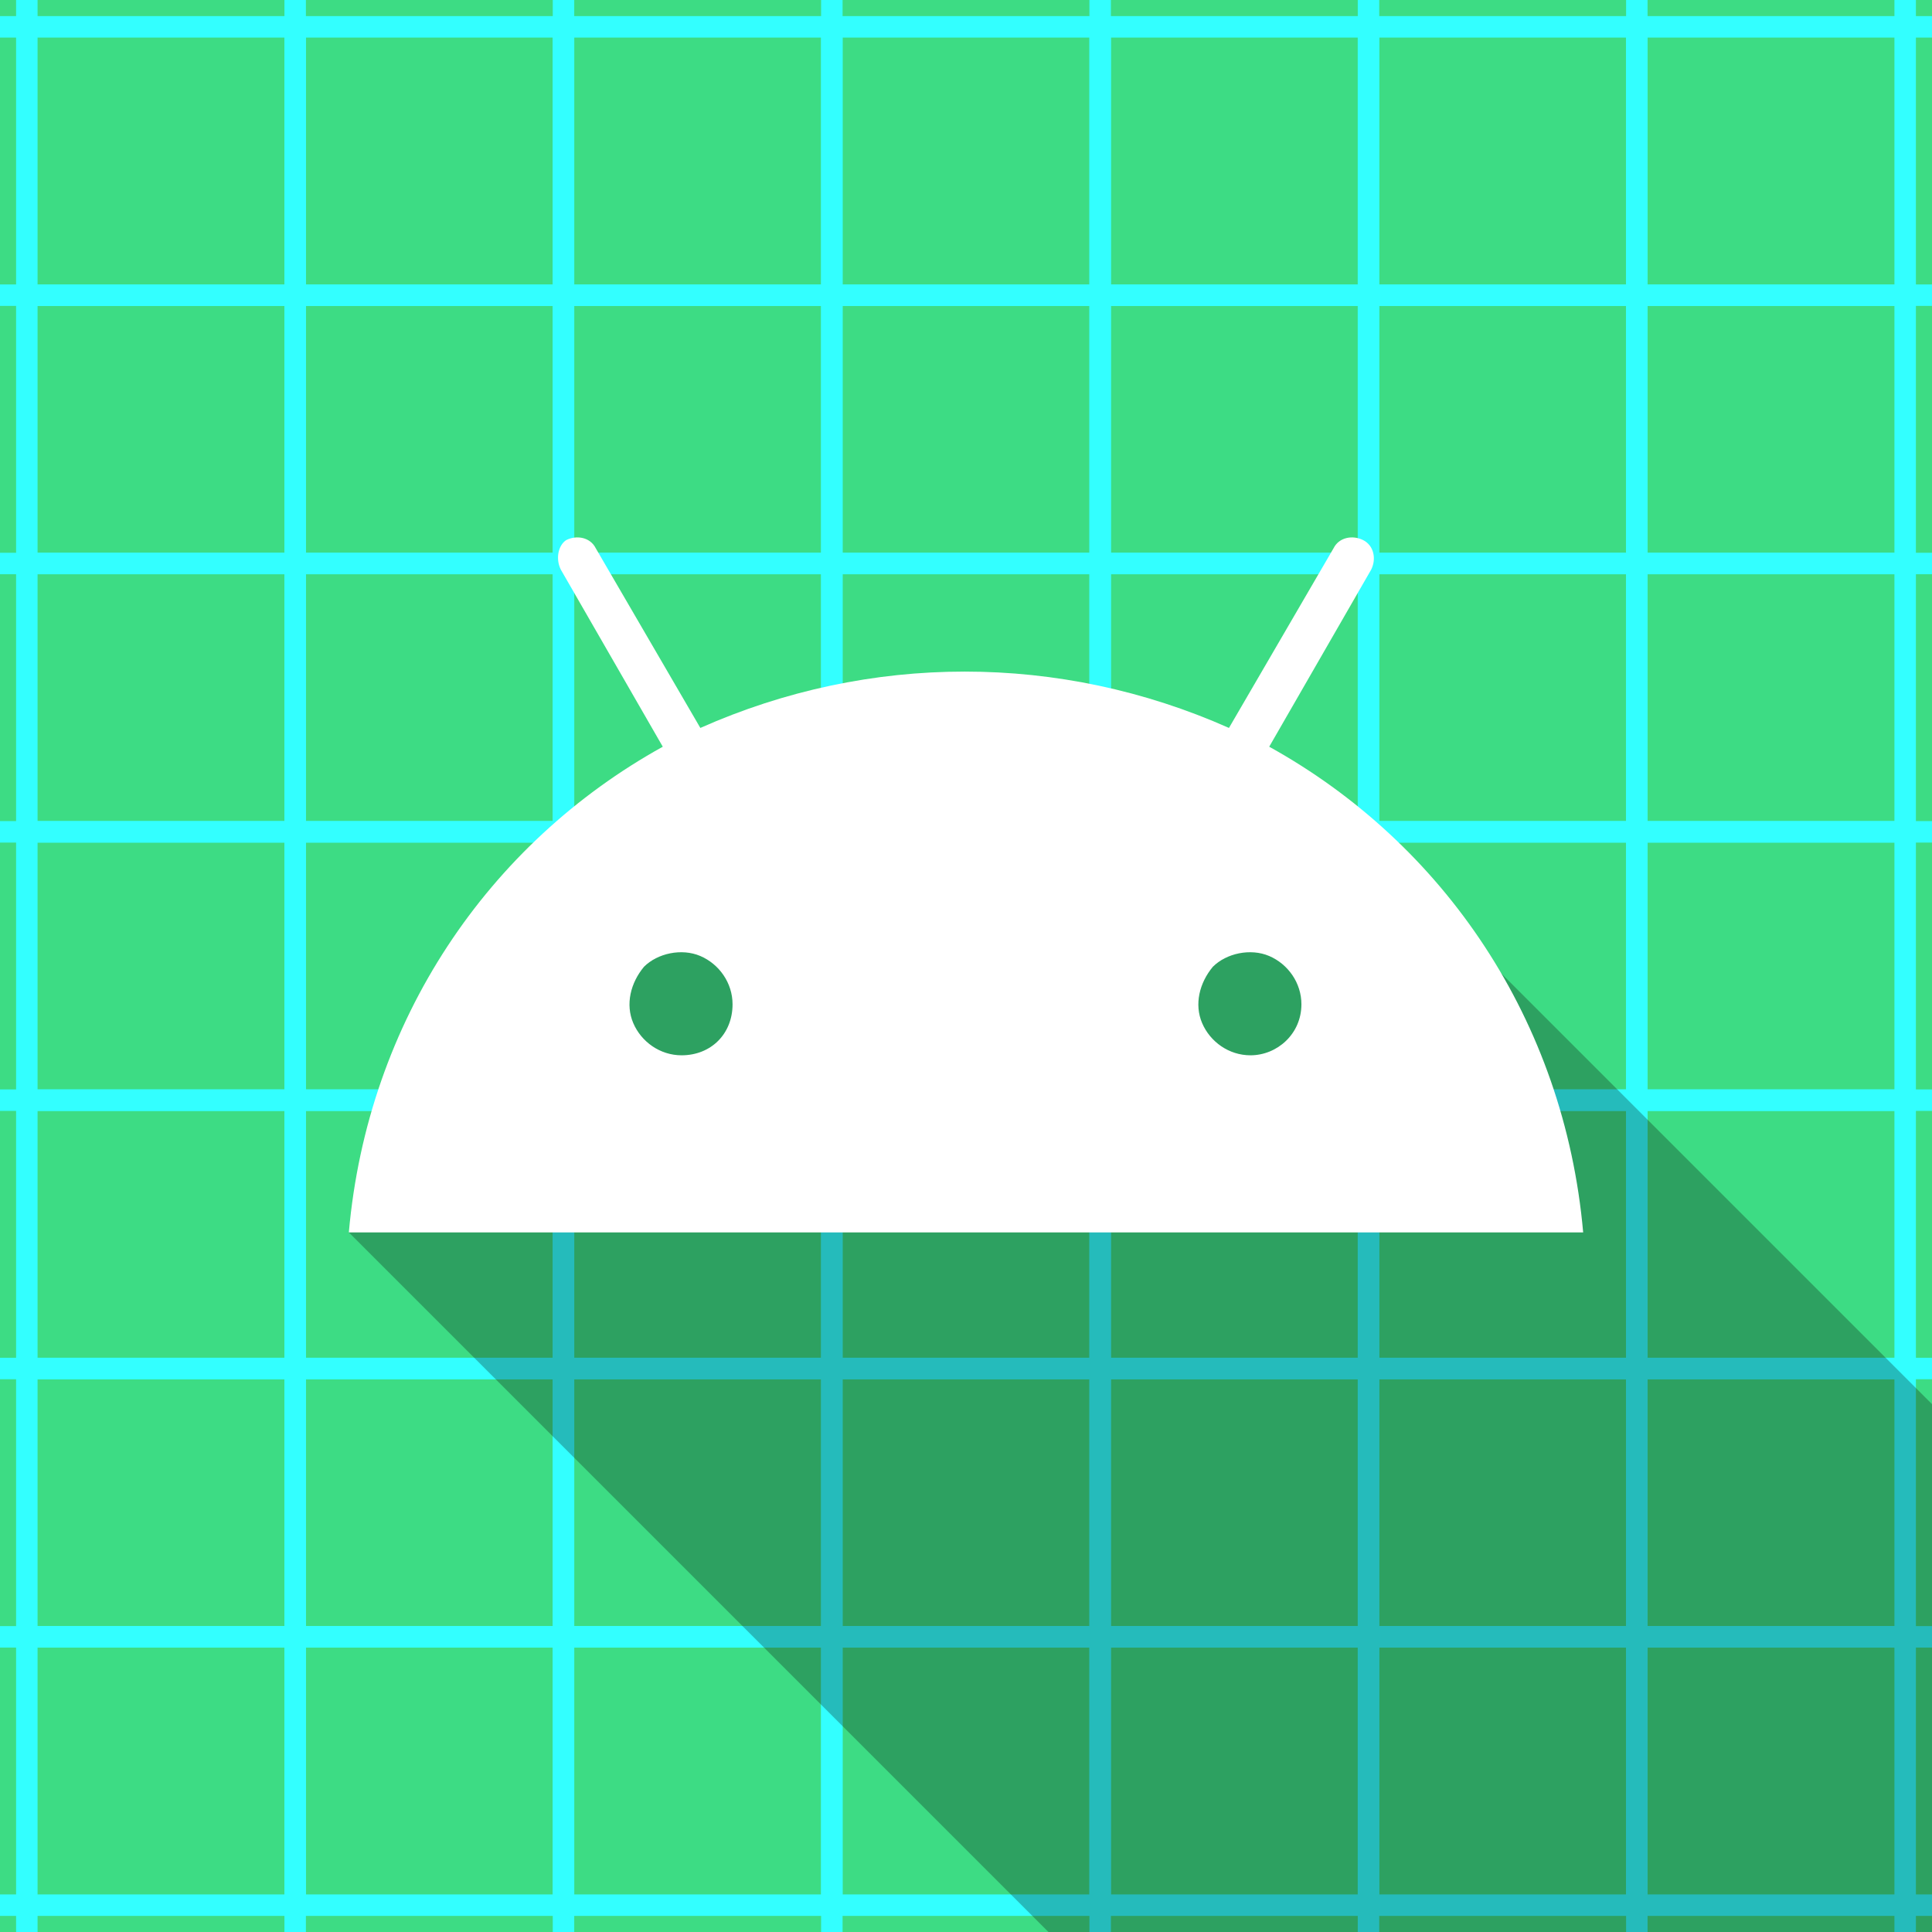 <?xml version="1.0" encoding="utf-8"?>
<svg xmlns="http://www.w3.org/2000/svg" width="108" height="108" viewBox="18 18 72 72">
	<defs>
		<linearGradient id="shadow" x1="42.949" x2="85.848" y1="49.598" y2="92.496">
			<stop offset="0.0" style="stop-color:black;stop-opacity:0.266" />
			<stop offset="1.0" style="stop-color:black;stop-opacity:0" />
		</linearGradient>
	</defs>
	<path d="M0,0h108v108h-108z" fill="#3DDC84" />
	<path d="M9,0L9,108" fill="transparent" stroke="#33FFFFFF" stroke-width="0.8" />
	<path d="M19,0L19,108" fill="transparent" stroke="#33FFFFFF" stroke-width="0.8" />
	<path d="M29,0L29,108" fill="transparent" stroke="#33FFFFFF" stroke-width="0.8" />
	<path d="M39,0L39,108" fill="transparent" stroke="#33FFFFFF" stroke-width="0.8" />
	<path d="M49,0L49,108" fill="transparent" stroke="#33FFFFFF" stroke-width="0.8" />
	<path d="M59,0L59,108" fill="transparent" stroke="#33FFFFFF" stroke-width="0.8" />
	<path d="M69,0L69,108" fill="transparent" stroke="#33FFFFFF" stroke-width="0.8" />
	<path d="M79,0L79,108" fill="transparent" stroke="#33FFFFFF" stroke-width="0.8" />
	<path d="M89,0L89,108" fill="transparent" stroke="#33FFFFFF" stroke-width="0.8" />
	<path d="M99,0L99,108" fill="transparent" stroke="#33FFFFFF" stroke-width="0.8" />
	<path d="M0,9L108,9" fill="transparent" stroke="#33FFFFFF" stroke-width="0.8" />
	<path d="M0,19L108,19" fill="transparent" stroke="#33FFFFFF" stroke-width="0.8" />
	<path d="M0,29L108,29" fill="transparent" stroke="#33FFFFFF" stroke-width="0.8" />
	<path d="M0,39L108,39" fill="transparent" stroke="#33FFFFFF" stroke-width="0.8" />
	<path d="M0,49L108,49" fill="transparent" stroke="#33FFFFFF" stroke-width="0.8" />
	<path d="M0,59L108,59" fill="transparent" stroke="#33FFFFFF" stroke-width="0.8" />
	<path d="M0,69L108,69" fill="transparent" stroke="#33FFFFFF" stroke-width="0.8" />
	<path d="M0,79L108,79" fill="transparent" stroke="#33FFFFFF" stroke-width="0.8" />
	<path d="M0,89L108,89" fill="transparent" stroke="#33FFFFFF" stroke-width="0.8" />
	<path d="M0,99L108,99" fill="transparent" stroke="#33FFFFFF" stroke-width="0.8" />
	<path d="M19,29L89,29" fill="transparent" stroke="#33FFFFFF" stroke-width="0.8" />
	<path d="M19,39L89,39" fill="transparent" stroke="#33FFFFFF" stroke-width="0.8" />
	<path d="M19,49L89,49" fill="transparent" stroke="#33FFFFFF" stroke-width="0.8" />
	<path d="M19,59L89,59" fill="transparent" stroke="#33FFFFFF" stroke-width="0.8" />
	<path d="M19,69L89,69" fill="transparent" stroke="#33FFFFFF" stroke-width="0.8" />
	<path d="M19,79L89,79" fill="transparent" stroke="#33FFFFFF" stroke-width="0.8" />
	<path d="M29,19L29,89" fill="transparent" stroke="#33FFFFFF" stroke-width="0.8" />
	<path d="M39,19L39,89" fill="transparent" stroke="#33FFFFFF" stroke-width="0.8" />
	<path d="M49,19L49,89" fill="transparent" stroke="#33FFFFFF" stroke-width="0.8" />
	<path d="M59,19L59,89" fill="transparent" stroke="#33FFFFFF" stroke-width="0.8" />
	<path d="M69,19L69,89" fill="transparent" stroke="#33FFFFFF" stroke-width="0.8" />
	<path d="M79,19L79,89" fill="transparent" stroke="#33FFFFFF" stroke-width="0.8" />
	<path d="M31,63.928c0,0 6.4,-11 12.1,-13.1c7.2,-2.6 26,-1.4 26,-1.4l38.1,38.1L107,108.928l-32,-1L31,63.928z"
		fill="url(#shadow)" />
	<path
		d="M65.3,45.828l3.8,-6.6c0.2,-0.4 0.1,-0.9 -0.3,-1.1c-0.4,-0.2 -0.9,-0.1 -1.1,0.3l-3.9,6.7c-6.3,-2.8 -13.4,-2.8 -19.7,0l-3.9,-6.7c-0.2,-0.4 -0.7,-0.5 -1.1,-0.3C38.8,38.328 38.7,38.828 38.9,39.228l3.8,6.6C36.2,49.428 31.7,56.028 31,63.928h46C76.3,56.028 71.8,49.428 65.3,45.828zM43.4,57.328c-0.8,0 -1.5,-0.5 -1.8,-1.2c-0.3,-0.7 -0.1,-1.5 0.4,-2.1c0.5,-0.5 1.4,-0.7 2.1,-0.4c0.7,0.3 1.2,1 1.2,1.8C45.3,56.528 44.5,57.328 43.4,57.328L43.4,57.328zM64.6,57.328c-0.8,0 -1.5,-0.5 -1.8,-1.2s-0.1,-1.5 0.4,-2.1c0.5,-0.5 1.4,-0.7 2.1,-0.4c0.7,0.3 1.2,1 1.2,1.8C66.5,56.528 65.6,57.328 64.6,57.328L64.6,57.328z"
		fill="white" fill-rule="nonzero" stroke="transparent" />
</svg>
